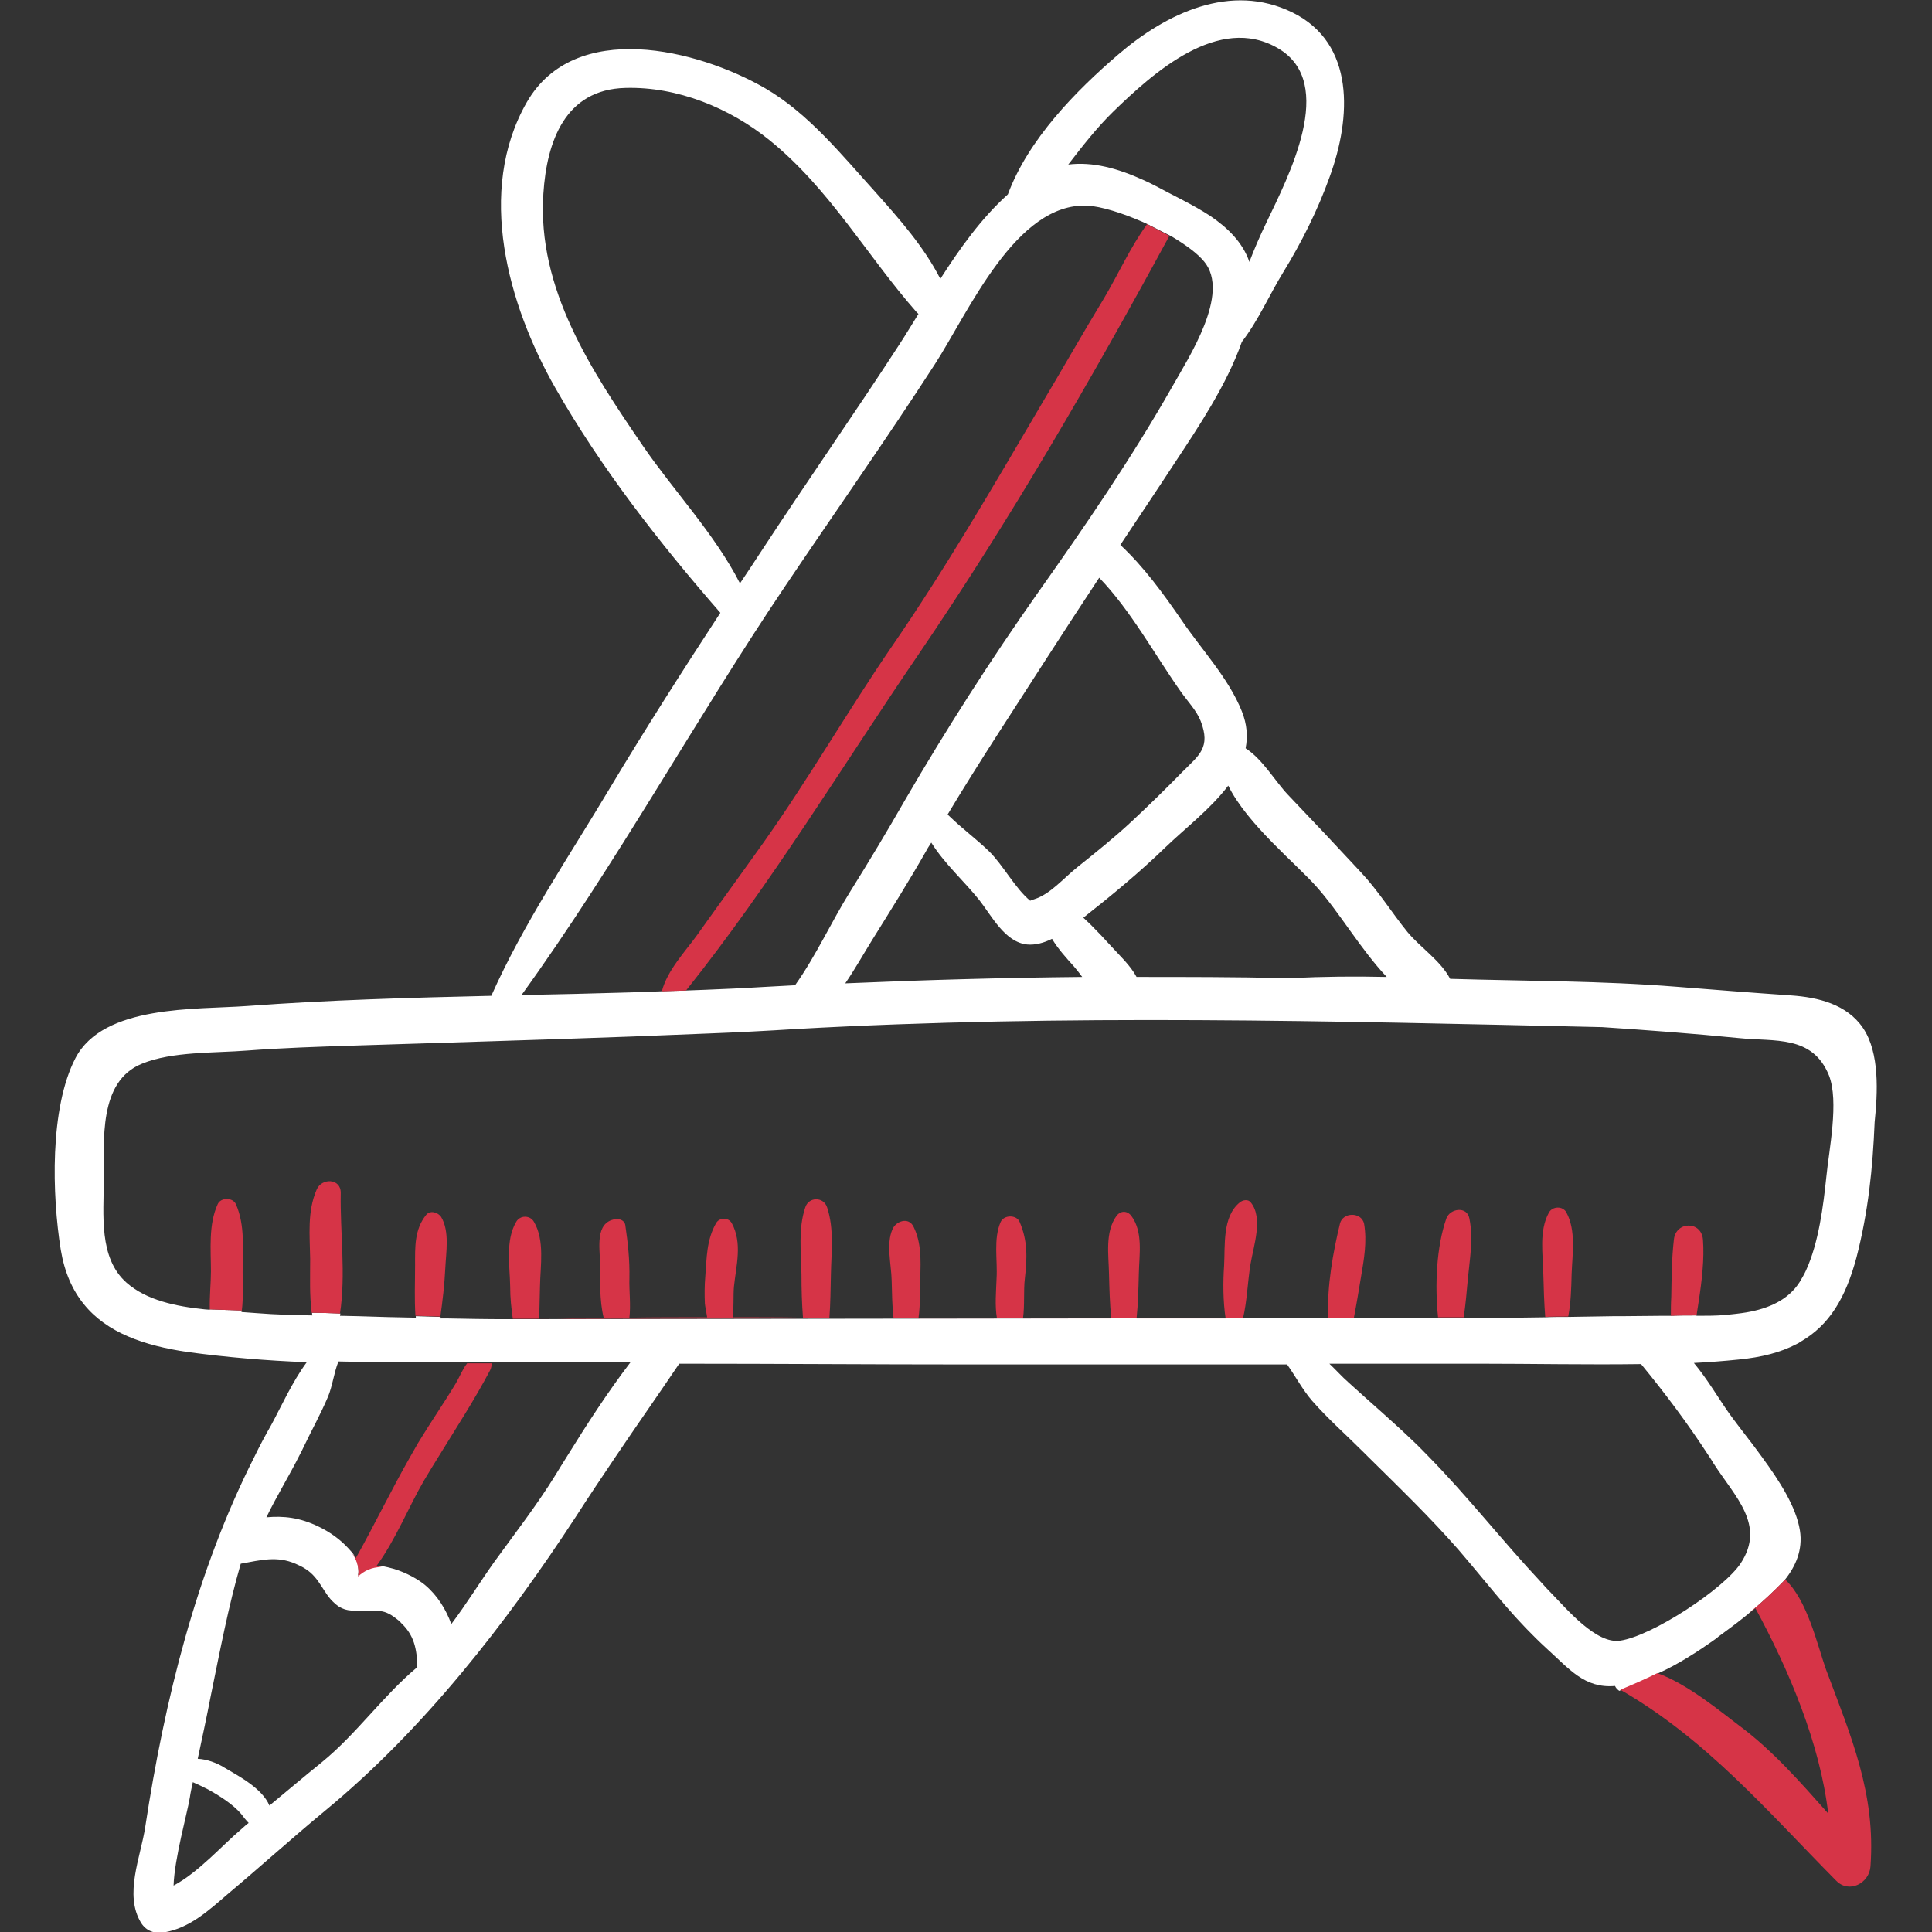 <?xml version="1.0" encoding="utf-8"?>
<!-- Generator: Adobe Illustrator 23.1.0, SVG Export Plug-In . SVG Version: 6.00 Build 0)  -->
<svg version="1.1" id="Capa_1" xmlns="http://www.w3.org/2000/svg" xmlns:xlink="http://www.w3.org/1999/xlink" x="0px" y="0px"
	 viewBox="0 0 512 512" style="enable-background:new 0 0 512 512;" xml:space="preserve">
<rect x="0" y="0" width="512" height="512" fill="#333333" stroke="none"/>
<style type="text/css">
	.st0{fill:#FFFFFF;}
	.st1{fill:#D63447;}
</style>
<g>
	<g>
		<path class="st0" d="M493.7,272.4c-4.3-6.3-11.9-8.1-19-8.6c-10.2-0.7-20.3-1.5-30.4-2.3c-20-1.6-40-1.5-60-2.1
			c-2.5-4.8-7.9-8.3-11.3-12.4c-4.3-5.3-7.7-10.9-12.4-15.9c-6.4-6.9-12.8-13.7-19.3-20.5c-3.4-3.6-6.7-9.4-11.2-12.3
			c0.6-3.1,0.4-6.3-1-9.8c-3.5-8.8-10.8-16.5-16-24.2c-4.9-7.1-9.9-14-16.2-19.9c4.9-7.4,9.9-14.8,14.8-22.3
			c5.8-8.8,13.4-20.1,17.4-31.5c4.4-5.7,7.2-12.3,11-18.5c4.8-7.8,9.2-16.6,12.3-25.3c5.7-15.6,6.8-35.3-9.9-43.5
			c-16.3-8-33.4,0.2-46.1,11.1c-11.2,9.6-23.9,22.5-29.3,37.1c-7.1,6.4-12.7,14.3-17.9,22.4c-4.4-8.6-10.8-15.8-17.3-23.1
			c-8.8-9.7-17.6-20.7-29.1-27.4c-18-10.4-50.5-18.4-63.2,3.7c-13.5,23.6-4.9,53.8,7.5,75.6c12.2,21.4,27.6,41.1,43.8,59.7
			c-10,15.3-19.9,30.8-29.3,46.5c-10.8,18.1-22.8,35.7-31.4,55c-21.6,0.5-43.2,1.1-64.7,2.7c-13.6,1-38.1-0.4-45.5,13.8
			c-6.9,13.3-6.2,36.4-3.9,50.8c1,6,3.1,10.7,6.1,14.4c6.1,7.6,16,11,27.5,12.7c10.4,1.4,21,2.3,31.6,2.7c-3.8,5.1-7,12.2-9.4,16.6
			c-1.6,2.8-3.1,5.6-4.5,8.5c-15.4,30.4-23.8,64.6-28.9,98c-1.2,8-5.7,18-1.1,25.5c1.4,2.2,3.6,2.9,6.1,2.5
			c6.7-1.1,11.8-5.8,16.8-10.1c8.7-7.3,17.1-14.9,25.8-22.1c26.1-21.5,48-49.6,66.6-78.1c3.4-5.3,6.9-10.5,10.4-15.7
			c5.6-8.3,11.3-16.4,16.9-24.7c25.7,0,51.4,0.2,77.1,0.2c28,0,56,0,84,0c2.2,3.1,4.1,6.7,6.6,9.6c4.3,4.9,9.2,9.2,13.8,13.8
			c0.4,0.4,0.8,0.8,1.1,1.1c8.2,8.1,16.4,16,24,24.7c4.3,5,8.4,10.1,12.6,15c3.3,3.8,6.8,7.5,10.6,11c6.1,5.5,10.1,10.7,18.2,10
			c0.2,0.5,0.6,0.9,1,1.2l0.1,0.1c3.1-1.3,6.4-2.7,9.8-4.4l0,0c0.1-0.1,0.3-0.1,0.4-0.2c5.4-2.4,10.6-5.8,15.4-9.2
			c0.1-0.1,0.2-0.1,0.3-0.2c0.1-0.1,0.2-0.2,0.3-0.3c2.3-1.7,4.5-3.3,6.5-4.9c0.5-0.4,1-0.8,1.5-1.2c0,0,0,0,0.1-0.1
			c3.5-2.9,6.7-5.9,9.5-8.8l0,0c3-3.7,4.9-8.1,4.1-13.2c-1-6.3-5.4-13.1-10-19.4c-1.2-1.6-2.4-3.3-3.6-4.8c-1.9-2.5-3.7-4.8-5.2-6.9
			c-2.7-3.8-5.7-9-9.3-13.3c4-0.2,7.9-0.5,11.8-0.9c6.2-0.6,11.2-1.9,15.4-4.1c0.4-0.2,0.8-0.4,1.2-0.7c7.4-4.3,11.8-11.4,14.7-22.3
			c3.1-12,4.3-23.6,4.8-35.8C497.6,289.7,498.2,279,493.7,272.4z M325.5,208.2c5,10.2,17.9,20.6,23.4,26.8
			c6,6.7,11.7,16.6,18.6,23.9c-8.5-0.2-16.9-0.1-25.2,0.3c-0.7,0-1.3,0-2,0c-13-0.3-26-0.3-39.1-0.3c-1.6-3-4.5-5.7-6.6-8
			c-1.8-2-3.7-4-5.6-5.9c-0.6-0.6-1.3-1.2-1.9-1.8c7.5-5.9,15-12.1,21.8-18.7C314,219.6,320.9,214.3,325.5,208.2z M313,183.4
			c1.7,2.4,4.1,4.9,5.2,7.7c2.7,7-0.4,9-4.8,13.4c-4.3,4.4-8.9,8.9-13.4,13.1c-4.6,4.3-9.6,8.3-14.6,12.3c-3.5,2.8-7.1,7.1-11.3,8.4
			c-0.6,0.2-0.9,0.3-1.1,0.4c-4-3.3-7.2-9.5-10.9-13.1c-3.3-3.2-7.1-6-10.4-9.2c-0.2-0.2-0.4-0.4-0.6-0.5
			c8.5-14.2,17.6-27.9,26.5-41.8c4.5-7,9.1-14,13.7-21C299.7,161.8,306,173.5,313,183.4z M286.8,258.9c-20.9,0.2-41.9,0.8-62.8,1.7
			c2.6-3.8,4.9-7.9,7.2-11.6c4.8-7.7,9.7-15.5,14.2-23.4c0.4-0.8,0.9-1.5,1.4-2.3c3.5,5.6,8.6,10.1,12.7,15.2
			c3.3,4.2,6.8,11.2,12.7,11.8c2.1,0.2,4.4-0.4,6.6-1.5c1.6,2.7,3.9,5.2,5.7,7.2C285.2,256.8,286,257.8,286.8,258.9z M295,29.6
			c10.6-10.3,28-26,43.7-16.8c15.8,9.2,2.6,34.2-3.1,46.2c-1.7,3.5-3.2,7-4.5,10.4c-1.8-5.2-5.7-9-10.4-12.2
			c-4.6-3-9.8-5.4-14.4-7.9c-1.1-0.6-2.2-1.1-3.3-1.6c-6.8-3.1-13.4-4.9-19.9-4.1C286.8,38.8,290.6,33.9,295,29.6z M170.4,118.2
			c-13.6-19.9-28.1-41.6-26.4-66.9c0.9-13.9,5.8-27.6,21.7-28c13.8-0.4,27.7,5.3,38.3,13.9c15.9,12.9,25.7,30.5,38.8,45.4
			c0.2,0.2,0.4,0.4,0.6,0.6c-1.7,2.7-3.3,5.4-5,8c-12,18.5-24.7,36.6-36.8,55.1c-1.8,2.8-3.7,5.6-5.5,8.3
			C189.5,141.6,178.4,129.9,170.4,118.2z M208.1,155.3c13.2-19.6,26.8-38.9,39.6-58.7c9-13.9,21.5-43,40.5-42.1
			c3.6,0.2,9.1,1.9,14.6,4.3l0,0c0.4,0.2,0.7,0.3,1.1,0.5l0,0l6.1,3.1l0,0c0.1,0.1,0.3,0.1,0.4,0.2c3.7,2.2,6.9,4.5,8.7,6.7
			c7.1,8.5-4.2,25.6-8.4,33.1c-10.8,19-23.2,37.1-35.8,54.9c-12.4,17.6-24.3,36.2-35.1,54.8c-4.7,8.2-9.5,16.2-14.5,24.2
			s-9.1,17.1-14.6,24.8c-3.1,0.2-6.1,0.3-9.2,0.5c-4.8,0.3-9.7,0.5-14.5,0.7c-1.7,0.1-3.5,0.1-5.2,0.2l0,0l-6.4,0.2l0,0
			c-2.8,0.1-5.7,0.2-8.5,0.3c-9.6,0.3-19.1,0.5-28.7,0.7C163.3,229,184.2,190.8,208.1,155.3z M63.9,484.8
			c-5.1,4.3-11.3,11.4-17.9,14.9c0.2-7.1,3.7-19.5,4.3-23.3c0.2-1.4,0.5-2.7,0.8-4.1c1.4,0.6,2.8,1.3,4,1.9c2.9,1.6,6.6,3.9,8.8,6.5
			c0.6,0.8,1.3,1.7,2,2.4C65.2,483.6,64.6,484.2,63.9,484.8z M85.3,467c-4.7,3.8-9.3,7.7-13.9,11.5c-1.9-4.6-8.3-7.9-12-10.1
			c-1.9-1.2-4.6-2.2-7-2.3c1.2-5.6,2.4-11.2,3.5-16.9c2.4-11.7,4.6-23.4,7.9-34.8c5.5-1,9.6-2.1,14.5,0c0.9,0.4,1.8,0.8,2.7,1.4
			c3.8,2.4,4.7,6.5,7.6,9c0.3,0.3,0.7,0.6,1.1,0.9c1.3,0.8,2.2,1,3.3,1.1c0.6,0,1.2,0.1,1.9,0.1c4.6,0.5,6.1-1.2,10.3,2.2
			c0.4,0.3,0.8,0.6,1.1,1c3.4,3.2,4.2,6.8,4.3,11.7C101.5,449.4,94.5,459.5,85.3,467z M150.3,385.9c-1.1,1.7-2.1,3.4-3.1,5
			c-5,8.1-10.7,15.4-16.2,23c-3.9,5.5-7.4,11.2-11.4,16.5c-1.4-3.9-3.7-7.6-6.9-10.3c-1.9-1.6-5-3.3-8.2-4.3
			c-1.1-0.3-2.2-0.6-3.3-0.8c-0.1,0-0.2,0-0.3,0c-2.3,0-4.5,1-6,2.5c0-0.3,0.1-0.7,0.1-1c0-1.9-0.6-3.7-1.7-5.1c0,0,0,0-0.1-0.1
			c-0.3-0.3-0.6-0.7-0.9-1c-2.2-2.4-4.9-4.3-7.8-5.7c-5.1-2.5-9.4-2.9-13.9-2.5c2.7-5.6,6.1-11.1,8.8-16.5c0.4-0.8,0.8-1.5,1.1-2.2
			c2.1-4.4,4.5-8.7,6.4-13.2c1.2-2.8,1.6-6.5,2.8-9.4c8.7,0.2,17.4,0.3,26.1,0.2c2.7,0,5.3,0,7.9,0h6.5l0,0c2.8,0,5.5,0,8.3,0
			c9.5,0,19-0.1,28.6,0C161,369,155.5,377.5,150.3,385.9z M452.9,385.9c0.4,0.6,0.8,1.2,1.2,1.9l0,0c5.7,8.9,13.9,16.3,7.2,26.5
			c-4.5,6.8-23.5,19.3-32,20.5c-6.3,0.9-14-8.3-18.1-12.5c-1-1-1.9-2-2.8-3c-10.3-11-19.4-22.7-29.9-33.4c-1.3-1.3-2.5-2.6-3.8-3.8
			c-5.6-5.4-11.6-10.5-17.4-15.8c-1.6-1.4-3.2-3.2-5-4.9c13.3,0,26.5,0,39.8,0c14,0,28.4,0.3,42.8,0.1
			C441.4,369.4,447.3,377.3,452.9,385.9z M484,311.9c-0.8,7.6-2,17.4-5.4,24.8l0,0c-0.5,1.1-1.1,2.1-1.7,3.1c-3,4.7-8.2,7-14.1,8
			c-1.8,0.3-3.8,0.5-5.7,0.7c-2.5,0.2-5,0.2-7.5,0.2v-0.1c-2.3,0-4.5,0-6.8,0.1l0,0c-0.5,0-1,0-1.5,0H441c-3.6,0-7.1,0.1-10.7,0.1
			c-0.8,0-1.6,0-2.5,0c-4.1,0.1-8.2,0.1-12.3,0.2l0,0c-2,0-4.1,0-6.1,0.1l0,0c-6.6,0.1-13.2,0.2-19.8,0.2c-0.6,0-1.1,0-1.7,0l0,0
			c-2.3,0-4.6,0-6.8,0l0,0c-7.5,0-14.9,0-22.4,0h-6.8c-72,0.1-144,0.2-216,0.3h-2c-5.2,0-10.3-0.1-15.5-0.2c-0.6,0-1.2,0-1.7,0
			c0-0.1,0-0.2,0.1-0.4c-2.2-0.1-4.4-0.1-6.6-0.2c0,0.1,0,0.3,0,0.4c-5.1-0.1-10.2-0.2-15.4-0.4c-1.6,0-3.1-0.1-4.7-0.1
			c0-0.2,0.1-0.4,0.1-0.6c-2.5-0.1-5-0.2-7.5-0.2c0,0.2,0,0.5,0.1,0.7c-4.9-0.1-9.8-0.2-14.7-0.6c-1.3-0.1-2.7-0.2-4.1-0.3
			c0-0.2,0-0.3,0.1-0.4c-2.8-0.1-5.6-0.2-8.5-0.3v0.1c-0.4,0-0.9-0.1-1.3-0.1c-7.7-0.8-15.5-2.4-20.8-7.1c-7.4-6.6-6-18-6-27.2
			c0.1-10.3-1.5-26.1,10.1-30.8c8-3.3,19.3-2.8,28-3.5c9.3-0.7,18.6-1,27.9-1.3c24.6-0.8,49.2-1.5,73.7-2.4
			c6.7-0.3,13.4-0.5,20.1-0.8c7.9-0.3,15.7-0.7,23.6-1.2c71.3-4,142.5-2.1,213.7-0.5c12.1,0.8,24.1,1.7,36.2,2.9
			c9.5,1,19.5-0.9,23.9,9.9C487.4,291.9,484.7,304.7,484,311.9z"/>
		<path class="st1" d="M495.7,494.6c-0.3,4.5-5.7,7.3-9.1,3.8c-18.2-18.4-34.4-37.5-57.2-50.6c3.1-1.3,6.4-2.7,9.8-4.4
			c8.1,2.9,16.9,10.3,21.7,13.9c8.9,6.6,16.2,15,23.6,23.3c-2.2-18.7-10.5-38.2-19.3-54.4c-0.5,0.4-1,0.8-1.6,1.2
			c3.5-2.9,6.7-5.9,9.5-8.8c5.9,5.5,8.5,17.3,10.8,23.8C490.6,460.3,497.1,475.3,495.7,494.6z"/>
		<path class="st1" d="M309.9,62.5c-20.4,37.6-42.3,75.4-66.4,110.8c-20.4,29.9-39.1,60.9-61.7,89.2l-6.4,0.2
			c1.4-5.5,6.3-10.7,9.2-14.7c5.9-8.3,11.9-16.5,17.8-24.8c11.9-16.8,22.2-34.7,33.9-51.8c14.2-20.6,26.9-42.5,39.6-64.1
			c5.6-9.4,11-18.9,16.7-28.3c3.8-6.4,7-13.6,11.4-19.6L309.9,62.5z"/>
		<path class="st1" d="M129.9,363.1c-4.1,7.8-9,15.3-13.6,22.8c-1.3,2.1-2.6,4.2-3.9,6.4c-4,6.8-7.6,15.9-12.7,22.8
			c0.5,0,1,0.1,1.5,0.2c-0.1,0-0.2,0-0.3,0c-2.3,0-4.5,1-6,2.5c0-0.3,0.1-0.7,0.1-1c0-1.9-0.6-3.7-1.7-5.1c0.4,0.4,0.7,0.8,1,1.2
			c5-8.9,9.4-18.1,14.5-27c0.7-1.2,1.3-2.3,2-3.5c3.2-5.3,6.8-10.5,10-15.8c1.1-1.9,1.8-3.8,3-5.3h6.5
			C130.3,361.9,130.2,362.5,129.9,363.1z"/>
		<path class="st1" d="M450.2,344.7c-0.2,1.3-0.4,2.6-0.6,3.9c-2.3,0-4.5,0-6.8,0.1c0-1.6,0-3.3,0.1-4.9c0.1-5.1,0.1-10.2,0.7-15.3
			c0.5-4.9,7.3-5,7.7,0C451.7,333.6,451,339.5,450.2,344.7z"/>
		<path class="st1" d="M416.5,337.6c-0.1,4.1-0.2,7.6-0.9,11.3c-2,0-4.1,0-6.1,0.1c-0.3-3.8-0.4-7.6-0.5-11.3
			c-0.1-5.4-1.2-11.5,1.5-16.4c1-1.7,3.7-1.7,4.6,0C417.7,326.1,416.7,332.2,416.5,337.6z"/>
		<path class="st1" d="M389,338.9c-0.3,3.4-0.6,6.8-1.1,10.2c-2.3,0-4.6,0-6.8,0c-0.9-8.6-0.4-18.8,2.2-26.2c1-2.7,5.5-3.3,6.1,0
			C390.5,328.3,389.5,333.6,389,338.9z"/>
		<path class="st1" d="M360.7,338.3c-0.6,3.6-1.2,7.3-1.9,10.9H352c-0.4-8.2,1.3-17.5,3.1-24.9c0.7-3.1,5.7-3.2,6.4,0
			C362.3,329,361.5,333.6,360.7,338.3z"/>
		<path class="st1" d="M351.9,349.2c-72,0.1-144,0.2-216,0.3c-0.4-2.8-0.7-5.5-0.7-8.6c-0.1-5.5-1.3-12.2,1.6-17.1
			c1-1.8,3.7-1.8,4.7,0c2.9,4.9,1.7,11.6,1.6,17.1c-0.1,2.8-0.1,5.7-0.2,8.6c2.8,0,5.6,0,8.4-0.1c2.9-0.1,5.8-0.1,8.7-0.1
			c-1.2-4.7-0.9-10.1-1-14.6c0-3.9-1.4-10.7,4-11.6c1.1-0.2,2.5,0.3,2.7,1.5c0.7,4.8,1.2,9.2,1.1,14.2c-0.1,3.2,0.4,7,0,10.4
			c6.9-0.1,13.7-0.1,20.6-0.1c-0.2-1.4-0.5-2.7-0.6-3.6c-0.1-2.4-0.1-4.7,0.1-7.1c0.4-5,0.3-9.8,2.9-14.3c0.9-1.5,3.2-1.5,4.1,0
			c2.9,5.3,1.2,11.2,0.6,16.9c-0.2,2.3,0,5.3-0.3,8.1c6.2,0,12.4,0,18.6,0.1c-0.3-3.8-0.4-7.6-0.4-11.4c-0.1-5.9-0.9-12.2,1-17.8
			c0.9-2.9,4.9-2.9,5.8,0c1.9,5.7,1.1,11.9,1,17.8c-0.1,3.8-0.1,7.6-0.4,11.4c5.7,0,11.4,0,17,0.1c-0.4-3.3-0.4-6.7-0.5-10
			c-0.1-4.2-1.5-9.6,0.2-13.5c0.9-2.2,4.3-3.4,5.6-0.7c2.1,4.2,1.9,8.9,1.8,13.4c-0.1,3.6,0,7.3-0.5,10.9c7,0,13.9,0,20.8,0
			c-0.6-3.5-0.2-7.4-0.1-10.6c0.3-4.8-0.9-10.5,1.1-15c0.9-1.9,4.2-1.9,5,0c2.2,5.1,2,9.6,1.4,15c-0.4,3.3,0,7.1-0.5,10.6h1
			c7.5,0,14.9,0,22.4,0c-0.4-3.9-0.5-7.8-0.6-11.8c-0.1-5.1-1.1-11.1,2-15.4c1.1-1.4,2.8-1.4,3.9,0c3.2,4.3,2.1,10.3,2,15.4
			c-0.1,4-0.2,7.9-0.6,11.8c7.9,0,15.7,0,23.6,0c-0.7-4.6-0.7-9.7-0.4-14c0.3-5.4-0.5-12.9,4.1-16.7c0.8-0.7,2.3-1,3,0
			c3.3,4.1,0.7,11.5-0.1,16.3c-0.8,4.9-0.9,9.8-2,14.4C336.8,349.2,344.3,349.2,351.9,349.2z"/>
		<path class="st1" d="M118,336.2c-0.2,4.2-0.7,8.5-1.3,12.7c-2.2-0.1-4.4-0.1-6.6-0.2c-0.3-4.5-0.1-8.8-0.1-13.4
			c0-4.8-0.2-9.4,2.9-13.3c1.1-1.4,3.2-0.7,4,0.5C119.2,326.3,118.2,331.9,118,336.2z"/>
		<path class="st1" d="M90.1,348.1c-2.5-0.1-5-0.2-7.5-0.2c-0.6-4.7-0.4-9.5-0.4-14.3c-0.1-6.3-0.8-12.5,1.7-18.3
			c1.3-3.2,6.5-3.1,6.4,0.9C90.1,326.4,91.7,337.7,90.1,348.1z"/>
		<path class="st1" d="M64.3,337.1c0,3.3,0.2,6.8-0.2,10.1v0.1c-2.8-0.1-5.6-0.2-8.5-0.3c-0.1-3.4,0.3-7.1,0.3-10
			c0-5.9-0.7-12.4,1.8-17.9c0.8-1.8,4-1.8,4.8,0C65,324.7,64.3,331.1,64.3,337.1z"/>
	</g>
</g>
</svg>
